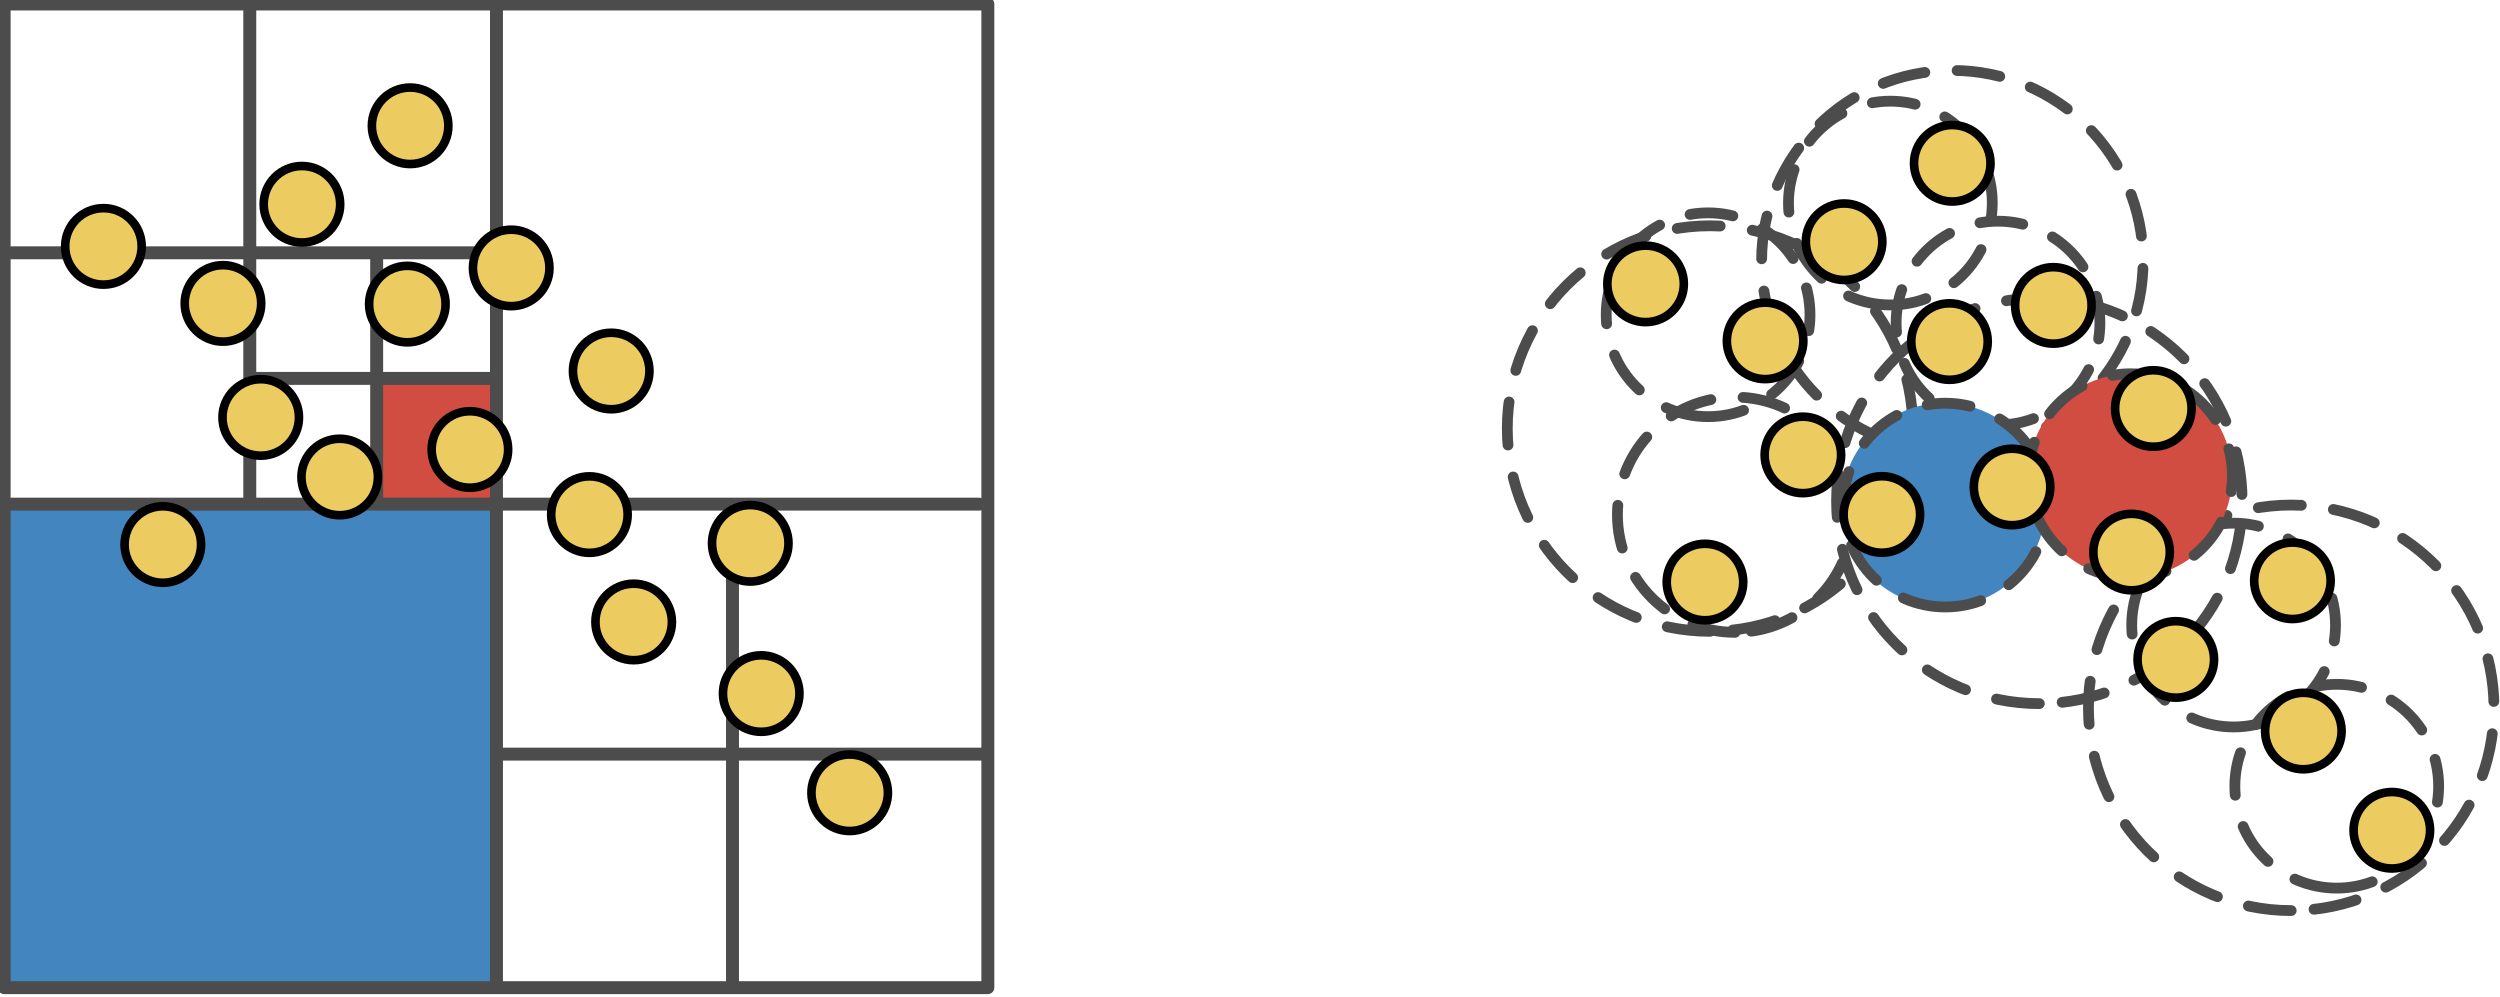 <?xml version="1.0" encoding="UTF-8" standalone="no"?>
<!-- Created with Inkscape (http://www.inkscape.org/) -->

<svg
   width="1159.626mm"
   height="462.351mm"
   viewBox="0 0 1159.626 462.351"
   version="1.1"
   id="svg1"
   xml:space="preserve"
   inkscape:export-filename="attention.pdf"
   inkscape:export-xdpi="300"
   inkscape:export-ydpi="300"
   inkscape:version="1.3.2 (091e20e, 2023-11-25)"
   sodipodi:docname="erwin_blog_sketch.svg"
   xmlns:inkscape="http://www.inkscape.org/namespaces/inkscape"
   xmlns:sodipodi="http://sodipodi.sourceforge.net/DTD/sodipodi-0.dtd"
   xmlns="http://www.w3.org/2000/svg"
   xmlns:svg="http://www.w3.org/2000/svg"><sodipodi:namedview
     id="namedview1"
     pagecolor="#ffffff"
     bordercolor="#000000"
     borderopacity="0.25"
     inkscape:showpageshadow="2"
     inkscape:pageopacity="0.0"
     inkscape:pagecheckerboard="0"
     inkscape:deskcolor="#d1d1d1"
     inkscape:document-units="mm"
     inkscape:zoom="0.078154388"
     inkscape:cx="748.51843"
     inkscape:cy="-11074.234"
     inkscape:window-width="1512"
     inkscape:window-height="812"
     inkscape:window-x="0"
     inkscape:window-y="38"
     inkscape:window-maximized="0"
     inkscape:current-layer="g219" /><defs
     id="defs1"><clipPath
       id="clip-0-39"><path
         clip-rule="nonzero"
         d="M 1674,1 H 2983.688 V 1310.602 H 1674 Z m 0,0"
         id="path1-0" /></clipPath></defs><g
     inkscape:label="Layer 1"
     inkscape:groupmode="layer"
     id="layer1"
     transform="translate(1030.116,3171.922)"><g
       id="g88"
       transform="matrix(0.353,0,0,0.353,680.558,-758.9)"><path
         fill="none"
         stroke-width="14.173"
         stroke-linecap="round"
         stroke-linejoin="round"
         stroke="#4c4c4c"
         stroke-opacity="1"
         stroke-dasharray="56.693, 42.52"
         stroke-miterlimit="4"
         d="m -2599.042,-6006.188 c -147.148,0 -266.438,-119.289 -266.438,-266.438 0,-147.148 119.289,-266.438 266.438,-266.438 147.152,0 266.438,119.289 266.438,266.438 0,147.148 -119.285,266.438 -266.438,266.438 z m 0,0"
         id="path2-28" /><path
         fill="none"
         stroke-width="14.173"
         stroke-linecap="round"
         stroke-linejoin="round"
         stroke="#4c4c4c"
         stroke-opacity="1"
         stroke-dasharray="56.693, 42.52"
         stroke-miterlimit="4"
         d="m -1835.413,-5639.235 c -147.152,0 -266.438,-119.289 -266.438,-266.438 0,-147.148 119.285,-266.438 266.438,-266.438 147.149,0 266.434,119.289 266.434,266.438 0,147.149 -119.285,266.438 -266.434,266.438 z m 0,0"
         id="path3-63" /><path
         fill="none"
         stroke-width="14.173"
         stroke-linecap="round"
         stroke-linejoin="round"
         stroke="#4c4c4c"
         stroke-opacity="1"
         stroke-dasharray="56.693, 42.52"
         stroke-miterlimit="4"
         d="m -2166.378,-5911.18 c -147.148,0 -266.438,-119.289 -266.438,-266.438 0,-147.152 119.289,-266.438 266.438,-266.438 147.152,0 266.438,119.285 266.438,266.438 0,147.148 -119.285,266.438 -266.438,266.438 z m 0,0"
         id="path4-38" /><path
         fill="none"
         stroke-width="14.173"
         stroke-linecap="round"
         stroke-linejoin="round"
         stroke="#4c4c4c"
         stroke-opacity="1"
         stroke-dasharray="56.693, 42.52"
         stroke-miterlimit="4"
         d="m -2280.683,-6241.93 c -138.422,0 -250.637,-112.215 -250.637,-250.637 0,-138.426 112.215,-250.637 250.637,-250.637 138.426,0 250.637,112.211 250.637,250.637 0,138.422 -112.211,250.637 -250.637,250.637 z m 0,0"
         id="path5-52" /><path
         fill="none"
         stroke-width="14.173"
         stroke-linecap="round"
         stroke-linejoin="round"
         stroke="#4c4c4c"
         stroke-opacity="1"
         stroke-dasharray="56.693, 42.52"
         stroke-miterlimit="4"
         d="m -2566.222,-6004.852 c -85.348,0 -154.535,-69.191 -154.535,-154.539 0,-85.348 69.188,-154.535 154.535,-154.535 85.348,0 154.539,69.188 154.539,154.535 0,85.348 -69.191,154.539 -154.539,154.539 z m 0,0"
         id="path6-0" /><path
         fill="none"
         stroke-width="14.173"
         stroke-linecap="round"
         stroke-linejoin="round"
         stroke="#4c4c4c"
         stroke-opacity="1"
         stroke-dasharray="56.693, 42.52"
         stroke-miterlimit="4"
         d="m -2601.62,-6288.278 c -73.945,0 -133.891,-59.945 -133.891,-133.891 0,-73.945 59.945,-133.891 133.891,-133.891 73.945,0 133.891,59.945 133.891,133.891 0,73.945 -59.945,133.891 -133.891,133.891 z m 0,0"
         id="path7-22" /><path
         fill="none"
         stroke-width="14.173"
         stroke-linecap="round"
         stroke-linejoin="round"
         stroke="#4c4c4c"
         stroke-opacity="1"
         stroke-dasharray="56.693, 42.52"
         stroke-miterlimit="4"
         d="m -2362.108,-6435.035 c -73.945,0 -133.891,-59.945 -133.891,-133.891 0,-73.945 59.945,-133.891 133.891,-133.891 73.949,0 133.891,59.945 133.891,133.891 0,73.945 -59.941,133.891 -133.891,133.891 z m 0,0"
         id="path8-17" /><path
         fill="none"
         stroke-width="14.173"
         stroke-linecap="round"
         stroke-linejoin="round"
         stroke="#4c4c4c"
         stroke-opacity="1"
         stroke-dasharray="56.693, 42.52"
         stroke-miterlimit="4"
         d="m -2220.675,-6277.332 c -73.945,0 -133.891,-59.945 -133.891,-133.891 0,-73.945 59.945,-133.891 133.891,-133.891 73.945,0 133.891,59.945 133.891,133.891 0,73.945 -59.945,133.891 -133.891,133.891 z m 0,0"
         id="path9-77" /><path
         fill="none"
         stroke-width="14.173"
         stroke-linecap="round"
         stroke-linejoin="round"
         stroke="#4c4c4c"
         stroke-opacity="1"
         stroke-dasharray="56.693, 42.52"
         stroke-miterlimit="4"
         d="m -1911.077,-5880.535 c -73.945,0 -133.891,-59.945 -133.891,-133.891 0,-73.949 59.945,-133.891 133.891,-133.891 73.945,0 133.891,59.941 133.891,133.891 0,73.945 -59.945,133.891 -133.891,133.891 z m 0,0"
         id="path10-84" /><path
         fill="none"
         stroke-width="14.173"
         stroke-linecap="round"
         stroke-linejoin="round"
         stroke="#4c4c4c"
         stroke-opacity="1"
         stroke-dasharray="56.693, 42.52"
         stroke-miterlimit="4"
         d="m -1775.554,-5668.762 c -73.945,0 -133.891,-59.945 -133.891,-133.891 0,-73.945 59.945,-133.891 133.891,-133.891 73.945,0 133.891,59.945 133.891,133.891 0,73.945 -59.945,133.891 -133.891,133.891 z m 0,0"
         id="path11-45" /><path
         fill-rule="evenodd"
         fill="#4385be"
         fill-opacity="1"
         d="m -2291.941,-6038.348 c -73.945,0 -133.891,-59.945 -133.891,-133.891 0,-73.945 59.945,-133.891 133.891,-133.891 73.945,0 133.891,59.945 133.891,133.891 0,73.945 -59.945,133.891 -133.891,133.891 z m 0,0"
         id="path12-83" /><path
         fill="none"
         stroke-width="14.173"
         stroke-linecap="round"
         stroke-linejoin="round"
         stroke="#4c4c4c"
         stroke-opacity="1"
         stroke-dasharray="56.693, 42.52"
         stroke-miterlimit="4"
         d="m -2290.034,-6038.168 c -73.945,0 -133.891,-59.945 -133.891,-133.891 0,-73.945 59.945,-133.891 133.891,-133.891 73.945,0 133.891,59.945 133.891,133.891 0,73.945 -59.945,133.891 -133.891,133.891 z m 0,0"
         id="path13-474" /><path
         fill-rule="evenodd"
         fill="#4385be"
         fill-opacity="1"
         d="m -4838.869,-6180.235 h 644.379 v 644.379 h -644.379 z m 0,0"
         id="path14-21" /><path
         fill-rule="evenodd"
         fill="#d14d41"
         fill-opacity="1"
         d="m -4352.216,-6335.087 h 159.738 v 159.738 h -159.738 z m 0,0"
         id="path15-671" /><g
         clip-path="url(#clip-0-39)"
         id="g16-5"
         transform="translate(-6523.252,-6840.064)"><path
           fill="none"
           stroke-width="17.008"
           stroke-linecap="round"
           stroke-linejoin="round"
           stroke="#4c4c4c"
           stroke-opacity="1"
           stroke-miterlimit="4"
           d="M 9.516,-1682.602 H 1302.098 v -1292.582 H 9.516 Z m 0,0"
           transform="rotate(90)"
           id="path16-487" /></g><path
         fill="none"
         stroke-width="17.008"
         stroke-linecap="round"
         stroke-linejoin="round"
         stroke="#4c4c4c"
         stroke-opacity="1"
         stroke-miterlimit="4"
         d="M -3559.482,-6173.282 H -4831.099"
         id="path17-16" /><path
         fill="none"
         stroke-width="17.008"
         stroke-linecap="round"
         stroke-linejoin="round"
         stroke="#4c4c4c"
         stroke-opacity="1"
         stroke-miterlimit="4"
         d="M -4193.724,-5544.427 V -6831.56"
         id="path18-64" /><path
         fill="none"
         stroke-width="17.008"
         stroke-linecap="round"
         stroke-linejoin="round"
         stroke="#4c4c4c"
         stroke-opacity="1"
         stroke-miterlimit="4"
         d="m -3551.466,-5844.821 h -640.18"
         id="path19-89" /><path
         fill="none"
         stroke-width="17.008"
         stroke-linecap="round"
         stroke-linejoin="round"
         stroke="#4c4c4c"
         stroke-opacity="1"
         stroke-miterlimit="4"
         d="m -3883.588,-5540.614 v -624.445"
         id="path20-57" /><path
         fill="none"
         stroke-width="17.008"
         stroke-linecap="round"
         stroke-linejoin="round"
         stroke="#4c4c4c"
         stroke-opacity="1"
         stroke-miterlimit="4"
         d="m -4199.283,-6503.54 h -635.227"
         id="path21-0" /><path
         fill="none"
         stroke-width="17.008"
         stroke-linecap="round"
         stroke-linejoin="round"
         stroke="#4c4c4c"
         stroke-opacity="1"
         stroke-miterlimit="4"
         d="m -4517.884,-6828.446 v 652.055"
         id="path22-153" /><path
         fill="none"
         stroke-width="17.008"
         stroke-linecap="round"
         stroke-linejoin="round"
         stroke="#4c4c4c"
         stroke-opacity="1"
         stroke-miterlimit="4"
         d="m -4201.084,-6338.556 h -310.477"
         id="path23-42" /><path
         fill="none"
         stroke-width="17.008"
         stroke-linecap="round"
         stroke-linejoin="round"
         stroke="#4c4c4c"
         stroke-opacity="1"
         stroke-miterlimit="4"
         d="m -4351.146,-6180.927 v -321.691"
         id="path24-954" /><path
         fill-rule="evenodd"
         fill="#d14d41"
         fill-opacity="1"
         d="m -2046.878,-6076.493 c -73.945,0 -133.891,-59.945 -133.891,-133.891 0,-73.945 59.945,-133.891 133.891,-133.891 73.945,0 133.891,59.945 133.891,133.891 0,73.945 -59.945,133.891 -133.891,133.891 z m 0,0"
         id="path25-28" /><path
         fill="none"
         stroke-width="14.173"
         stroke-linecap="round"
         stroke-linejoin="round"
         stroke="#4c4c4c"
         stroke-opacity="1"
         stroke-dasharray="56.693, 42.52"
         stroke-miterlimit="4"
         d="m -2046.495,-6076.828 c -73.945,0 -133.891,-59.945 -133.891,-133.891 0,-73.945 59.945,-133.891 133.891,-133.891 73.945,0 133.891,59.945 133.891,133.891 0,73.945 -59.945,133.891 -133.891,133.891 z m 0,0"
         id="path26-987" /><path
         fill="none"
         stroke-width="22.677"
         stroke-linecap="butt"
         stroke-linejoin="round"
         stroke="#000000"
         stroke-opacity="1"
         stroke-miterlimit="4"
         d="m -4013.451,-5973.911 c -24.625,0 -44.59,-19.965 -44.59,-44.59 0,-24.629 19.965,-44.594 44.59,-44.594 24.629,0 44.594,19.965 44.594,44.594 0,24.625 -19.965,44.59 -44.594,44.59 z m 0,0"
         id="path27-71" /><path
         fill-rule="evenodd"
         fill="#eccb60"
         fill-opacity="1"
         d="m -4013.451,-5973.911 c -24.625,0 -44.59,-19.965 -44.59,-44.59 0,-24.629 19.965,-44.594 44.59,-44.594 24.629,0 44.594,19.965 44.594,44.594 0,24.625 -19.965,44.59 -44.594,44.59 z m 0,0"
         id="path28-92" /><path
         fill="none"
         stroke-width="22.677"
         stroke-linecap="butt"
         stroke-linejoin="round"
         stroke="#000000"
         stroke-opacity="1"
         stroke-miterlimit="4"
         d="m -3860.248,-6077.255 c -24.629,0 -44.594,-19.965 -44.594,-44.594 0,-24.625 19.965,-44.59 44.594,-44.59 24.625,0 44.59,19.965 44.59,44.59 0,24.629 -19.965,44.594 -44.59,44.594 z m 0,0"
         id="path29-006" /><path
         fill-rule="evenodd"
         fill="#eccb60"
         fill-opacity="1"
         d="m -3860.248,-6077.255 c -24.629,0 -44.594,-19.965 -44.594,-44.594 0,-24.625 19.965,-44.59 44.594,-44.59 24.625,0 44.59,19.965 44.59,44.59 0,24.629 -19.965,44.594 -44.59,44.594 z m 0,0"
         id="path30-489" /><path
         fill="none"
         stroke-width="22.677"
         stroke-linecap="butt"
         stroke-linejoin="round"
         stroke="#000000"
         stroke-opacity="1"
         stroke-miterlimit="4"
         d="m -4071.595,-6114.985 c -24.629,0 -44.59,-19.965 -44.59,-44.594 0,-24.625 19.961,-44.59 44.59,-44.59 24.629,0 44.59,19.965 44.59,44.59 0,24.629 -19.961,44.594 -44.59,44.594 z m 0,0"
         id="path31-90" /><path
         fill-rule="evenodd"
         fill="#eccb60"
         fill-opacity="1"
         d="m -4071.595,-6114.985 c -24.629,0 -44.59,-19.965 -44.59,-44.594 0,-24.625 19.961,-44.59 44.59,-44.59 24.629,0 44.59,19.965 44.59,44.59 0,24.629 -19.961,44.594 -44.59,44.594 z m 0,0"
         id="path32-392" /><path
         fill="none"
         stroke-width="22.677"
         stroke-linecap="butt"
         stroke-linejoin="round"
         stroke="#000000"
         stroke-opacity="1"
         stroke-miterlimit="4"
         d="m -4042.982,-6303.657 c -24.625,0 -44.59,-19.965 -44.59,-44.59 0,-24.629 19.965,-44.594 44.59,-44.594 24.629,0 44.594,19.965 44.594,44.594 0,24.625 -19.965,44.59 -44.594,44.59 z m 0,0"
         id="path33-98" /><path
         fill-rule="evenodd"
         fill="#eccb60"
         fill-opacity="1"
         d="m -4042.982,-6303.657 c -24.625,0 -44.59,-19.965 -44.59,-44.59 0,-24.629 19.965,-44.594 44.59,-44.594 24.629,0 44.594,19.965 44.594,44.594 0,24.625 -19.965,44.59 -44.594,44.59 z m 0,0"
         id="path34-62" /><path
         fill="none"
         stroke-width="22.677"
         stroke-linecap="butt"
         stroke-linejoin="round"
         stroke="#000000"
         stroke-opacity="1"
         stroke-miterlimit="4"
         d="m -4307.193,-6625.86 c -24.629,0 -44.594,-19.965 -44.594,-44.594 0,-24.625 19.965,-44.59 44.594,-44.59 24.625,0 44.59,19.965 44.59,44.59 0,24.629 -19.965,44.594 -44.59,44.594 z m 0,0"
         id="path35-58" /><path
         fill-rule="evenodd"
         fill="#eccb60"
         fill-opacity="1"
         d="m -4307.193,-6625.86 c -24.629,0 -44.594,-19.965 -44.594,-44.594 0,-24.625 19.965,-44.59 44.594,-44.59 24.625,0 44.59,19.965 44.59,44.59 0,24.629 -19.965,44.594 -44.59,44.594 z m 0,0"
         id="path36-50" /><path
         fill="none"
         stroke-width="22.677"
         stroke-linecap="butt"
         stroke-linejoin="round"
         stroke="#000000"
         stroke-opacity="1"
         stroke-miterlimit="4"
         d="m -4449.349,-6522.767 c -24.625,0 -44.59,-19.965 -44.59,-44.59 0,-24.629 19.965,-44.594 44.59,-44.594 24.629,0 44.594,19.965 44.594,44.594 0,24.625 -19.965,44.59 -44.594,44.59 z m 0,0"
         id="path37-77" /><path
         fill-rule="evenodd"
         fill="#eccb60"
         fill-opacity="1"
         d="m -4449.349,-6522.767 c -24.625,0 -44.59,-19.965 -44.59,-44.59 0,-24.629 19.965,-44.594 44.59,-44.594 24.629,0 44.594,19.965 44.594,44.594 0,24.625 -19.965,44.59 -44.594,44.59 z m 0,0"
         id="path38-25" /><path
         fill="none"
         stroke-width="22.677"
         stroke-linecap="butt"
         stroke-linejoin="round"
         stroke="#000000"
         stroke-opacity="1"
         stroke-miterlimit="4"
         d="m -4228.634,-6200.54 c -24.629,0 -44.594,-19.965 -44.594,-44.594 0,-24.625 19.965,-44.59 44.594,-44.59 24.625,0 44.59,19.965 44.59,44.59 0,24.629 -19.965,44.594 -44.59,44.594 z m 0,0"
         id="path39-22" /><path
         fill-rule="evenodd"
         fill="#eccb60"
         fill-opacity="1"
         d="m -4228.634,-6200.54 c -24.629,0 -44.594,-19.965 -44.594,-44.594 0,-24.625 19.965,-44.59 44.594,-44.59 24.625,0 44.59,19.965 44.59,44.59 0,24.629 -19.965,44.594 -44.59,44.594 z m 0,0"
         id="path40-859" /><path
         fill="none"
         stroke-width="22.677"
         stroke-linecap="butt"
         stroke-linejoin="round"
         stroke="#000000"
         stroke-opacity="1"
         stroke-miterlimit="4"
         d="m -4399.732,-6164.392 c -24.629,0 -44.594,-19.965 -44.594,-44.594 0,-24.625 19.965,-44.59 44.594,-44.59 24.625,0 44.59,19.965 44.59,44.59 0,24.629 -19.965,44.594 -44.59,44.594 z m 0,0"
         id="path41-47" /><path
         fill-rule="evenodd"
         fill="#eccb60"
         fill-opacity="1"
         d="m -4399.732,-6164.392 c -24.629,0 -44.594,-19.965 -44.594,-44.594 0,-24.625 19.965,-44.59 44.594,-44.59 24.625,0 44.59,19.965 44.59,44.59 0,24.629 -19.965,44.594 -44.59,44.594 z m 0,0"
         id="path42-79" /><path
         fill="none"
         stroke-width="22.677"
         stroke-linecap="butt"
         stroke-linejoin="round"
         stroke="#000000"
         stroke-opacity="1"
         stroke-miterlimit="4"
         d="m -3801.283,-5925.243 c 0.461,24.625 -19.125,44.957 -43.75,45.422 -24.621,0.461 -44.957,-19.125 -45.418,-43.75 -0.461,-24.621 19.125,-44.957 43.746,-45.418 24.625,-0.461 44.961,19.125 45.422,43.746 z m 0,0"
         id="path43-003" /><path
         fill-rule="evenodd"
         fill="#eccb60"
         fill-opacity="1"
         d="m -3801.283,-5925.243 c 0.461,24.625 -19.125,44.957 -43.75,45.422 -24.621,0.461 -44.957,-19.125 -45.418,-43.75 -0.461,-24.621 19.125,-44.957 43.746,-45.418 24.625,-0.461 44.961,19.125 45.422,43.746 z m 0,0"
         id="path44-49" /><path
         fill="none"
         stroke-width="22.677"
         stroke-linecap="butt"
         stroke-linejoin="round"
         stroke="#000000"
         stroke-opacity="1"
         stroke-miterlimit="4"
         d="m -3685.021,-5794.868 c 0.461,24.625 -19.125,44.957 -43.746,45.422 -24.625,0.461 -44.961,-19.125 -45.422,-43.75 -0.461,-24.621 19.125,-44.957 43.75,-45.418 24.621,-0.462 44.957,19.125 45.418,43.746 z m 0,0"
         id="path45-95" /><path
         fill-rule="evenodd"
         fill="#eccb60"
         fill-opacity="1"
         d="m -3685.021,-5794.868 c 0.461,24.625 -19.125,44.957 -43.746,45.422 -24.625,0.461 -44.961,-19.125 -45.422,-43.75 -0.461,-24.621 19.125,-44.957 43.75,-45.418 24.621,-0.465 44.957,19.125 45.418,43.746 z m 0,0"
         id="path46-3" /><path
         fill="none"
         stroke-width="22.677"
         stroke-linecap="butt"
         stroke-linejoin="round"
         stroke="#000000"
         stroke-opacity="1"
         stroke-miterlimit="4"
         d="m -4174.369,-6439.099 c -24.625,0 -44.59,-19.965 -44.59,-44.594 0,-24.625 19.965,-44.59 44.59,-44.59 24.629,0 44.594,19.965 44.594,44.59 0,24.629 -19.965,44.594 -44.594,44.594 z m 0,0"
         id="path47-8" /><path
         fill-rule="evenodd"
         fill="#eccb60"
         fill-opacity="1"
         d="m -4174.369,-6439.099 c -24.625,0 -44.59,-19.965 -44.59,-44.594 0,-24.625 19.965,-44.59 44.59,-44.59 24.629,0 44.594,19.965 44.594,44.59 0,24.629 -19.965,44.594 -44.594,44.594 z m 0,0"
         id="path48-60" /><path
         fill="none"
         stroke-width="22.677"
         stroke-linecap="butt"
         stroke-linejoin="round"
         stroke="#000000"
         stroke-opacity="1"
         stroke-miterlimit="4"
         d="m -4310.837,-6391.599 c -24.629,0 -44.594,-19.965 -44.594,-44.594 0,-24.625 19.965,-44.59 44.594,-44.59 24.625,0 44.59,19.965 44.59,44.59 0,24.629 -19.965,44.594 -44.59,44.594 z m 0,0"
         id="path49-14" /><path
         fill-rule="evenodd"
         fill="#eccb60"
         fill-opacity="1"
         d="m -4310.837,-6391.599 c -24.629,0 -44.594,-19.965 -44.594,-44.594 0,-24.625 19.965,-44.59 44.594,-44.59 24.625,0 44.59,19.965 44.59,44.59 0,24.629 -19.965,44.594 -44.59,44.594 z m 0,0"
         id="path50-459" /><path
         fill="none"
         stroke-width="22.677"
         stroke-linecap="butt"
         stroke-linejoin="round"
         stroke="#000000"
         stroke-opacity="1"
         stroke-miterlimit="4"
         d="m -4553.127,-6392.489 c -24.629,0 -44.594,-19.965 -44.594,-44.59 0,-24.629 19.965,-44.594 44.594,-44.594 24.625,0 44.59,19.965 44.59,44.594 0,24.625 -19.965,44.59 -44.59,44.59 z m 0,0"
         id="path51-69" /><path
         fill-rule="evenodd"
         fill="#eccb60"
         fill-opacity="1"
         d="m -4553.127,-6392.489 c -24.629,0 -44.594,-19.965 -44.594,-44.59 0,-24.629 19.965,-44.594 44.594,-44.594 24.625,0 44.59,19.965 44.59,44.594 0,24.625 -19.965,44.59 -44.59,44.59 z m 0,0"
         id="path52-94" /><path
         fill="none"
         stroke-width="22.677"
         stroke-linecap="butt"
         stroke-linejoin="round"
         stroke="#000000"
         stroke-opacity="1"
         stroke-miterlimit="4"
         d="m -4710.189,-6467.403 c -24.625,0 -44.59,-19.965 -44.59,-44.594 0,-24.625 19.965,-44.59 44.59,-44.59 24.629,0 44.594,19.965 44.594,44.59 0,24.629 -19.965,44.594 -44.594,44.594 z m 0,0"
         id="path53-65" /><path
         fill-rule="evenodd"
         fill="#eccb60"
         fill-opacity="1"
         d="m -4710.189,-6467.403 c -24.625,0 -44.59,-19.965 -44.59,-44.594 0,-24.625 19.965,-44.59 44.59,-44.59 24.629,0 44.594,19.965 44.594,44.59 0,24.629 -19.965,44.594 -44.594,44.594 z m 0,0"
         id="path54-54" /><path
         fill="none"
         stroke-width="22.677"
         stroke-linecap="butt"
         stroke-linejoin="round"
         stroke="#000000"
         stroke-opacity="1"
         stroke-miterlimit="4"
         d="m -4503.494,-6242.638 c -24.629,0 -44.594,-19.965 -44.594,-44.594 0,-24.625 19.965,-44.59 44.594,-44.59 24.625,0 44.59,19.965 44.59,44.59 0,24.629 -19.965,44.594 -44.59,44.594 z m 0,0"
         id="path55-777" /><path
         fill-rule="evenodd"
         fill="#eccb60"
         fill-opacity="1"
         d="m -4503.494,-6242.638 c -24.629,0 -44.594,-19.965 -44.594,-44.594 0,-24.625 19.965,-44.59 44.594,-44.59 24.625,0 44.59,19.965 44.59,44.59 0,24.629 -19.965,44.594 -44.59,44.594 z m 0,0"
         id="path56-2" /><path
         fill="none"
         stroke-width="22.677"
         stroke-linecap="butt"
         stroke-linejoin="round"
         stroke="#000000"
         stroke-opacity="1"
         stroke-miterlimit="4"
         d="m -4632.146,-6075.63 c -24.629,0 -44.594,-19.961 -44.594,-44.59 0,-24.629 19.965,-44.59 44.594,-44.59 24.625,0 44.59,19.961 44.59,44.59 0,24.629 -19.965,44.59 -44.59,44.59 z m 0,0"
         id="path57-639" /><path
         fill-rule="evenodd"
         fill="#eccb60"
         fill-opacity="1"
         d="m -4632.146,-6075.63 c -24.629,0 -44.594,-19.961 -44.594,-44.59 0,-24.629 19.965,-44.59 44.594,-44.59 24.625,0 44.59,19.961 44.59,44.59 0,24.629 -19.965,44.59 -44.59,44.59 z m 0,0"
         id="path58-8" /><path
         fill="none"
         stroke-width="22.677"
         stroke-linecap="butt"
         stroke-linejoin="round"
         stroke="#000000"
         stroke-opacity="1"
         stroke-miterlimit="4"
         d="m -1833.823,-6028 c -24.625,0 -44.59,-19.965 -44.59,-44.594 0,-24.625 19.965,-44.59 44.59,-44.59 24.629,0 44.594,19.965 44.594,44.59 0,24.629 -19.965,44.594 -44.594,44.594 z m 0,0"
         id="path59-9" /><path
         fill-rule="evenodd"
         fill="#eccb60"
         fill-opacity="1"
         d="m -1833.823,-6028 c -24.625,0 -44.59,-19.965 -44.59,-44.594 0,-24.625 19.965,-44.59 44.59,-44.59 24.629,0 44.594,19.965 44.594,44.59 0,24.629 -19.965,44.594 -44.594,44.594 z m 0,0"
         id="path60-24" /><path
         fill="none"
         stroke-width="22.677"
         stroke-linecap="butt"
         stroke-linejoin="round"
         stroke="#000000"
         stroke-opacity="1"
         stroke-miterlimit="4"
         d="m -1987.023,-5924.657 c -24.629,0 -44.594,-19.965 -44.594,-44.59 0,-24.629 19.965,-44.594 44.594,-44.594 24.625,0 44.59,19.965 44.59,44.594 0,24.625 -19.965,44.59 -44.59,44.59 z m 0,0"
         id="path61-46" /><path
         fill-rule="evenodd"
         fill="#eccb60"
         fill-opacity="1"
         d="m -1987.023,-5924.657 c -24.629,0 -44.594,-19.965 -44.594,-44.59 0,-24.629 19.965,-44.594 44.594,-44.594 24.625,0 44.59,19.965 44.59,44.594 0,24.625 -19.965,44.59 -44.59,44.59 z m 0,0"
         id="path62-96" /><path
         fill="none"
         stroke-width="22.677"
         stroke-linecap="butt"
         stroke-linejoin="round"
         stroke="#000000"
         stroke-opacity="1"
         stroke-miterlimit="4"
         d="m -2045.171,-6065.731 c -24.625,0 -44.59,-19.965 -44.59,-44.594 0,-24.625 19.965,-44.59 44.59,-44.59 24.629,0 44.594,19.965 44.594,44.59 0,24.629 -19.965,44.594 -44.594,44.594 z m 0,0"
         id="path63-64" /><path
         fill-rule="evenodd"
         fill="#eccb60"
         fill-opacity="1"
         d="m -2045.171,-6065.731 c -24.625,0 -44.59,-19.965 -44.59,-44.594 0,-24.625 19.965,-44.59 44.59,-44.59 24.629,0 44.594,19.965 44.594,44.59 0,24.629 -19.965,44.594 -44.594,44.594 z m 0,0"
         id="path64-7" /><path
         fill="none"
         stroke-width="22.677"
         stroke-linecap="butt"
         stroke-linejoin="round"
         stroke="#000000"
         stroke-opacity="1"
         stroke-miterlimit="4"
         d="m -2016.554,-6254.403 c -24.629,0 -44.594,-19.965 -44.594,-44.594 0,-24.625 19.965,-44.59 44.594,-44.59 24.625,0 44.59,19.965 44.59,44.59 0,24.629 -19.965,44.594 -44.59,44.594 z m 0,0"
         id="path65-8" /><path
         fill-rule="evenodd"
         fill="#eccb60"
         fill-opacity="1"
         d="m -2016.554,-6254.403 c -24.629,0 -44.594,-19.965 -44.594,-44.594 0,-24.625 19.965,-44.59 44.594,-44.59 24.625,0 44.59,19.965 44.59,44.59 0,24.629 -19.965,44.594 -44.59,44.594 z m 0,0"
         id="path66-36" /><path
         fill="none"
         stroke-width="22.677"
         stroke-linecap="butt"
         stroke-linejoin="round"
         stroke="#000000"
         stroke-opacity="1"
         stroke-miterlimit="4"
         d="m -2280.769,-6576.61 c -24.629,0 -44.594,-19.965 -44.594,-44.59 0,-24.629 19.965,-44.594 44.594,-44.594 24.625,0 44.59,19.965 44.59,44.594 0,24.625 -19.965,44.59 -44.59,44.59 z m 0,0"
         id="path67-78" /><path
         fill-rule="evenodd"
         fill="#eccb60"
         fill-opacity="1"
         d="m -2280.769,-6576.61 c -24.629,0 -44.594,-19.965 -44.594,-44.59 0,-24.629 19.965,-44.594 44.594,-44.594 24.625,0 44.59,19.965 44.59,44.594 0,24.625 -19.965,44.59 -44.59,44.59 z m 0,0"
         id="path68-00" /><path
         fill="none"
         stroke-width="22.677"
         stroke-linecap="butt"
         stroke-linejoin="round"
         stroke="#000000"
         stroke-opacity="1"
         stroke-miterlimit="4"
         d="m -2422.925,-6473.512 c -24.625,0 -44.59,-19.965 -44.59,-44.594 0,-24.625 19.965,-44.59 44.59,-44.59 24.629,0 44.594,19.965 44.594,44.59 0,24.629 -19.965,44.594 -44.594,44.594 z m 0,0"
         id="path69-00" /><path
         fill-rule="evenodd"
         fill="#eccb60"
         fill-opacity="1"
         d="m -2422.925,-6473.512 c -24.625,0 -44.59,-19.965 -44.59,-44.594 0,-24.625 19.965,-44.59 44.59,-44.59 24.629,0 44.594,19.965 44.594,44.59 0,24.629 -19.965,44.594 -44.594,44.594 z m 0,0"
         id="path70-22" /><path
         fill="none"
         stroke-width="22.677"
         stroke-linecap="butt"
         stroke-linejoin="round"
         stroke="#000000"
         stroke-opacity="1"
         stroke-miterlimit="4"
         d="m -2202.21,-6151.289 c -24.629,0 -44.59,-19.961 -44.59,-44.59 0,-24.629 19.961,-44.59 44.59,-44.59 24.629,0 44.59,19.961 44.59,44.59 0,24.629 -19.961,44.59 -44.59,44.59 z m 0,0"
         id="path71-95" /><path
         fill-rule="evenodd"
         fill="#eccb60"
         fill-opacity="1"
         d="m -2202.21,-6151.289 c -24.629,0 -44.59,-19.961 -44.59,-44.59 0,-24.629 19.961,-44.59 44.59,-44.59 24.629,0 44.59,19.961 44.59,44.59 0,24.629 -19.961,44.59 -44.59,44.59 z m 0,0"
         id="path72-79" /><path
         fill="none"
         stroke-width="22.677"
         stroke-linecap="butt"
         stroke-linejoin="round"
         stroke="#000000"
         stroke-opacity="1"
         stroke-miterlimit="4"
         d="m -2373.308,-6115.141 c -24.629,0 -44.59,-19.961 -44.59,-44.59 0,-24.629 19.961,-44.59 44.59,-44.59 24.629,0 44.59,19.961 44.59,44.59 0,24.629 -19.961,44.59 -44.59,44.59 z m 0,0"
         id="path73-91" /><path
         fill-rule="evenodd"
         fill="#eccb60"
         fill-opacity="1"
         d="m -2373.308,-6115.141 c -24.629,0 -44.59,-19.961 -44.59,-44.59 0,-24.629 19.961,-44.59 44.59,-44.59 24.629,0 44.59,19.961 44.59,44.59 0,24.629 -19.961,44.59 -44.59,44.59 z m 0,0"
         id="path74-2" /><path
         fill="none"
         stroke-width="22.677"
         stroke-linecap="butt"
         stroke-linejoin="round"
         stroke="#000000"
         stroke-opacity="1"
         stroke-miterlimit="4"
         d="m -1774.862,-5875.989 c 0.461,24.625 -19.125,44.957 -43.746,45.422 -24.625,0.461 -44.961,-19.125 -45.422,-43.75 -0.461,-24.621 19.125,-44.957 43.75,-45.418 24.621,-0.465 44.957,19.125 45.418,43.746 z m 0,0"
         id="path75-76" /><path
         fill-rule="evenodd"
         fill="#eccb60"
         fill-opacity="1"
         d="m -1774.862,-5875.989 c 0.461,24.625 -19.125,44.957 -43.746,45.422 -24.625,0.461 -44.961,-19.125 -45.422,-43.75 -0.461,-24.621 19.125,-44.957 43.75,-45.418 24.621,-0.465 44.957,19.125 45.418,43.746 z m 0,0"
         id="path76-2" /><path
         fill="none"
         stroke-width="22.677"
         stroke-linecap="butt"
         stroke-linejoin="round"
         stroke="#000000"
         stroke-opacity="1"
         stroke-miterlimit="4"
         d="m -1658.601,-5745.614 c 0.461,24.621 -19.125,44.957 -43.746,45.418 -24.625,0.462 -44.961,-19.125 -45.422,-43.746 -0.461,-24.625 19.125,-44.957 43.75,-45.418 24.621,-0.462 44.957,19.125 45.418,43.746 z m 0,0"
         id="path77-12" /><path
         fill-rule="evenodd"
         fill="#eccb60"
         fill-opacity="1"
         d="m -1658.601,-5745.614 c 0.461,24.621 -19.125,44.957 -43.746,45.418 -24.625,0.465 -44.961,-19.125 -45.422,-43.746 -0.461,-24.625 19.125,-44.957 43.75,-45.418 24.621,-0.465 44.957,19.125 45.418,43.746 z m 0,0"
         id="path78-31" /><path
         fill="none"
         stroke-width="22.677"
         stroke-linecap="butt"
         stroke-linejoin="round"
         stroke="#000000"
         stroke-opacity="1"
         stroke-miterlimit="4"
         d="m -2147.944,-6389.848 c -24.625,0 -44.59,-19.961 -44.59,-44.59 0,-24.629 19.965,-44.59 44.59,-44.59 24.629,0 44.594,19.961 44.594,44.59 0,24.629 -19.965,44.59 -44.594,44.59 z m 0,0"
         id="path79-885" /><path
         fill-rule="evenodd"
         fill="#eccb60"
         fill-opacity="1"
         d="m -2147.944,-6389.848 c -24.625,0 -44.59,-19.961 -44.59,-44.59 0,-24.629 19.965,-44.59 44.59,-44.59 24.629,0 44.594,19.961 44.594,44.59 0,24.629 -19.965,44.59 -44.594,44.59 z m 0,0"
         id="path80-05" /><path
         fill="none"
         stroke-width="22.677"
         stroke-linecap="butt"
         stroke-linejoin="round"
         stroke="#000000"
         stroke-opacity="1"
         stroke-miterlimit="4"
         d="m -2284.413,-6342.348 c -24.629,0 -44.594,-19.965 -44.594,-44.59 0,-24.629 19.965,-44.594 44.594,-44.594 24.629,0 44.59,19.965 44.59,44.594 0,24.625 -19.961,44.59 -44.59,44.59 z m 0,0"
         id="path81-18" /><path
         fill-rule="evenodd"
         fill="#eccb60"
         fill-opacity="1"
         d="m -2284.413,-6342.348 c -24.629,0 -44.594,-19.965 -44.594,-44.59 0,-24.629 19.965,-44.594 44.594,-44.594 24.629,0 44.59,19.965 44.59,44.594 0,24.625 -19.961,44.59 -44.59,44.59 z m 0,0"
         id="path82-04" /><path
         fill="none"
         stroke-width="22.677"
         stroke-linecap="butt"
         stroke-linejoin="round"
         stroke="#000000"
         stroke-opacity="1"
         stroke-miterlimit="4"
         d="m -2526.702,-6343.235 c -24.629,0 -44.59,-19.965 -44.59,-44.594 0,-24.625 19.961,-44.59 44.59,-44.59 24.629,0 44.59,19.965 44.59,44.59 0,24.629 -19.961,44.594 -44.59,44.594 z m 0,0"
         id="path83-80" /><path
         fill-rule="evenodd"
         fill="#eccb60"
         fill-opacity="1"
         d="m -2526.702,-6343.235 c -24.629,0 -44.59,-19.965 -44.59,-44.594 0,-24.625 19.961,-44.59 44.59,-44.59 24.629,0 44.59,19.965 44.59,44.59 0,24.629 -19.961,44.594 -44.59,44.594 z m 0,0"
         id="path84-58" /><path
         fill="none"
         stroke-width="22.677"
         stroke-linecap="butt"
         stroke-linejoin="round"
         stroke="#000000"
         stroke-opacity="1"
         stroke-miterlimit="4"
         d="m -2683.761,-6418.153 c -24.629,0 -44.594,-19.965 -44.594,-44.59 0,-24.629 19.965,-44.594 44.594,-44.594 24.625,0 44.59,19.965 44.59,44.594 0,24.625 -19.965,44.59 -44.59,44.59 z m 0,0"
         id="path85-37" /><path
         fill-rule="evenodd"
         fill="#eccb60"
         fill-opacity="1"
         d="m -2683.761,-6418.153 c -24.629,0 -44.594,-19.965 -44.594,-44.59 0,-24.629 19.965,-44.594 44.594,-44.594 24.625,0 44.59,19.965 44.59,44.594 0,24.625 -19.965,44.59 -44.59,44.59 z m 0,0"
         id="path86-27" /><path
         fill="none"
         stroke-width="22.677"
         stroke-linecap="butt"
         stroke-linejoin="round"
         stroke="#000000"
         stroke-opacity="1"
         stroke-miterlimit="4"
         d="m -2477.069,-6193.387 c -24.629,0 -44.594,-19.965 -44.594,-44.59 0,-24.629 19.965,-44.594 44.594,-44.594 24.629,0 44.59,19.965 44.59,44.594 0,24.625 -19.961,44.59 -44.59,44.59 z m 0,0"
         id="path87-11" /><path
         fill-rule="evenodd"
         fill="#eccb60"
         fill-opacity="1"
         d="m -2477.069,-6193.387 c -24.629,0 -44.594,-19.965 -44.594,-44.59 0,-24.629 19.965,-44.594 44.594,-44.594 24.629,0 44.59,19.965 44.59,44.594 0,24.625 -19.961,44.59 -44.59,44.59 z m 0,0"
         id="path88-24" /><path
         fill="none"
         stroke-width="22.677"
         stroke-linecap="butt"
         stroke-linejoin="round"
         stroke="#000000"
         stroke-opacity="1"
         stroke-miterlimit="4"
         d="m -2605.722,-6026.375 c -24.629,0 -44.594,-19.965 -44.594,-44.59 0,-24.629 19.965,-44.594 44.594,-44.594 24.625,0 44.59,19.965 44.59,44.594 0,24.625 -19.965,44.59 -44.59,44.59 z m 0,0"
         id="path89-393" /><path
         fill-rule="evenodd"
         fill="#eccb60"
         fill-opacity="1"
         d="m -2605.722,-6026.375 c -24.629,0 -44.594,-19.965 -44.594,-44.59 0,-24.629 19.965,-44.594 44.594,-44.594 24.625,0 44.59,19.965 44.59,44.594 0,24.625 -19.965,44.59 -44.59,44.59 z m 0,0"
         id="path90-08" /></g></g></svg>
